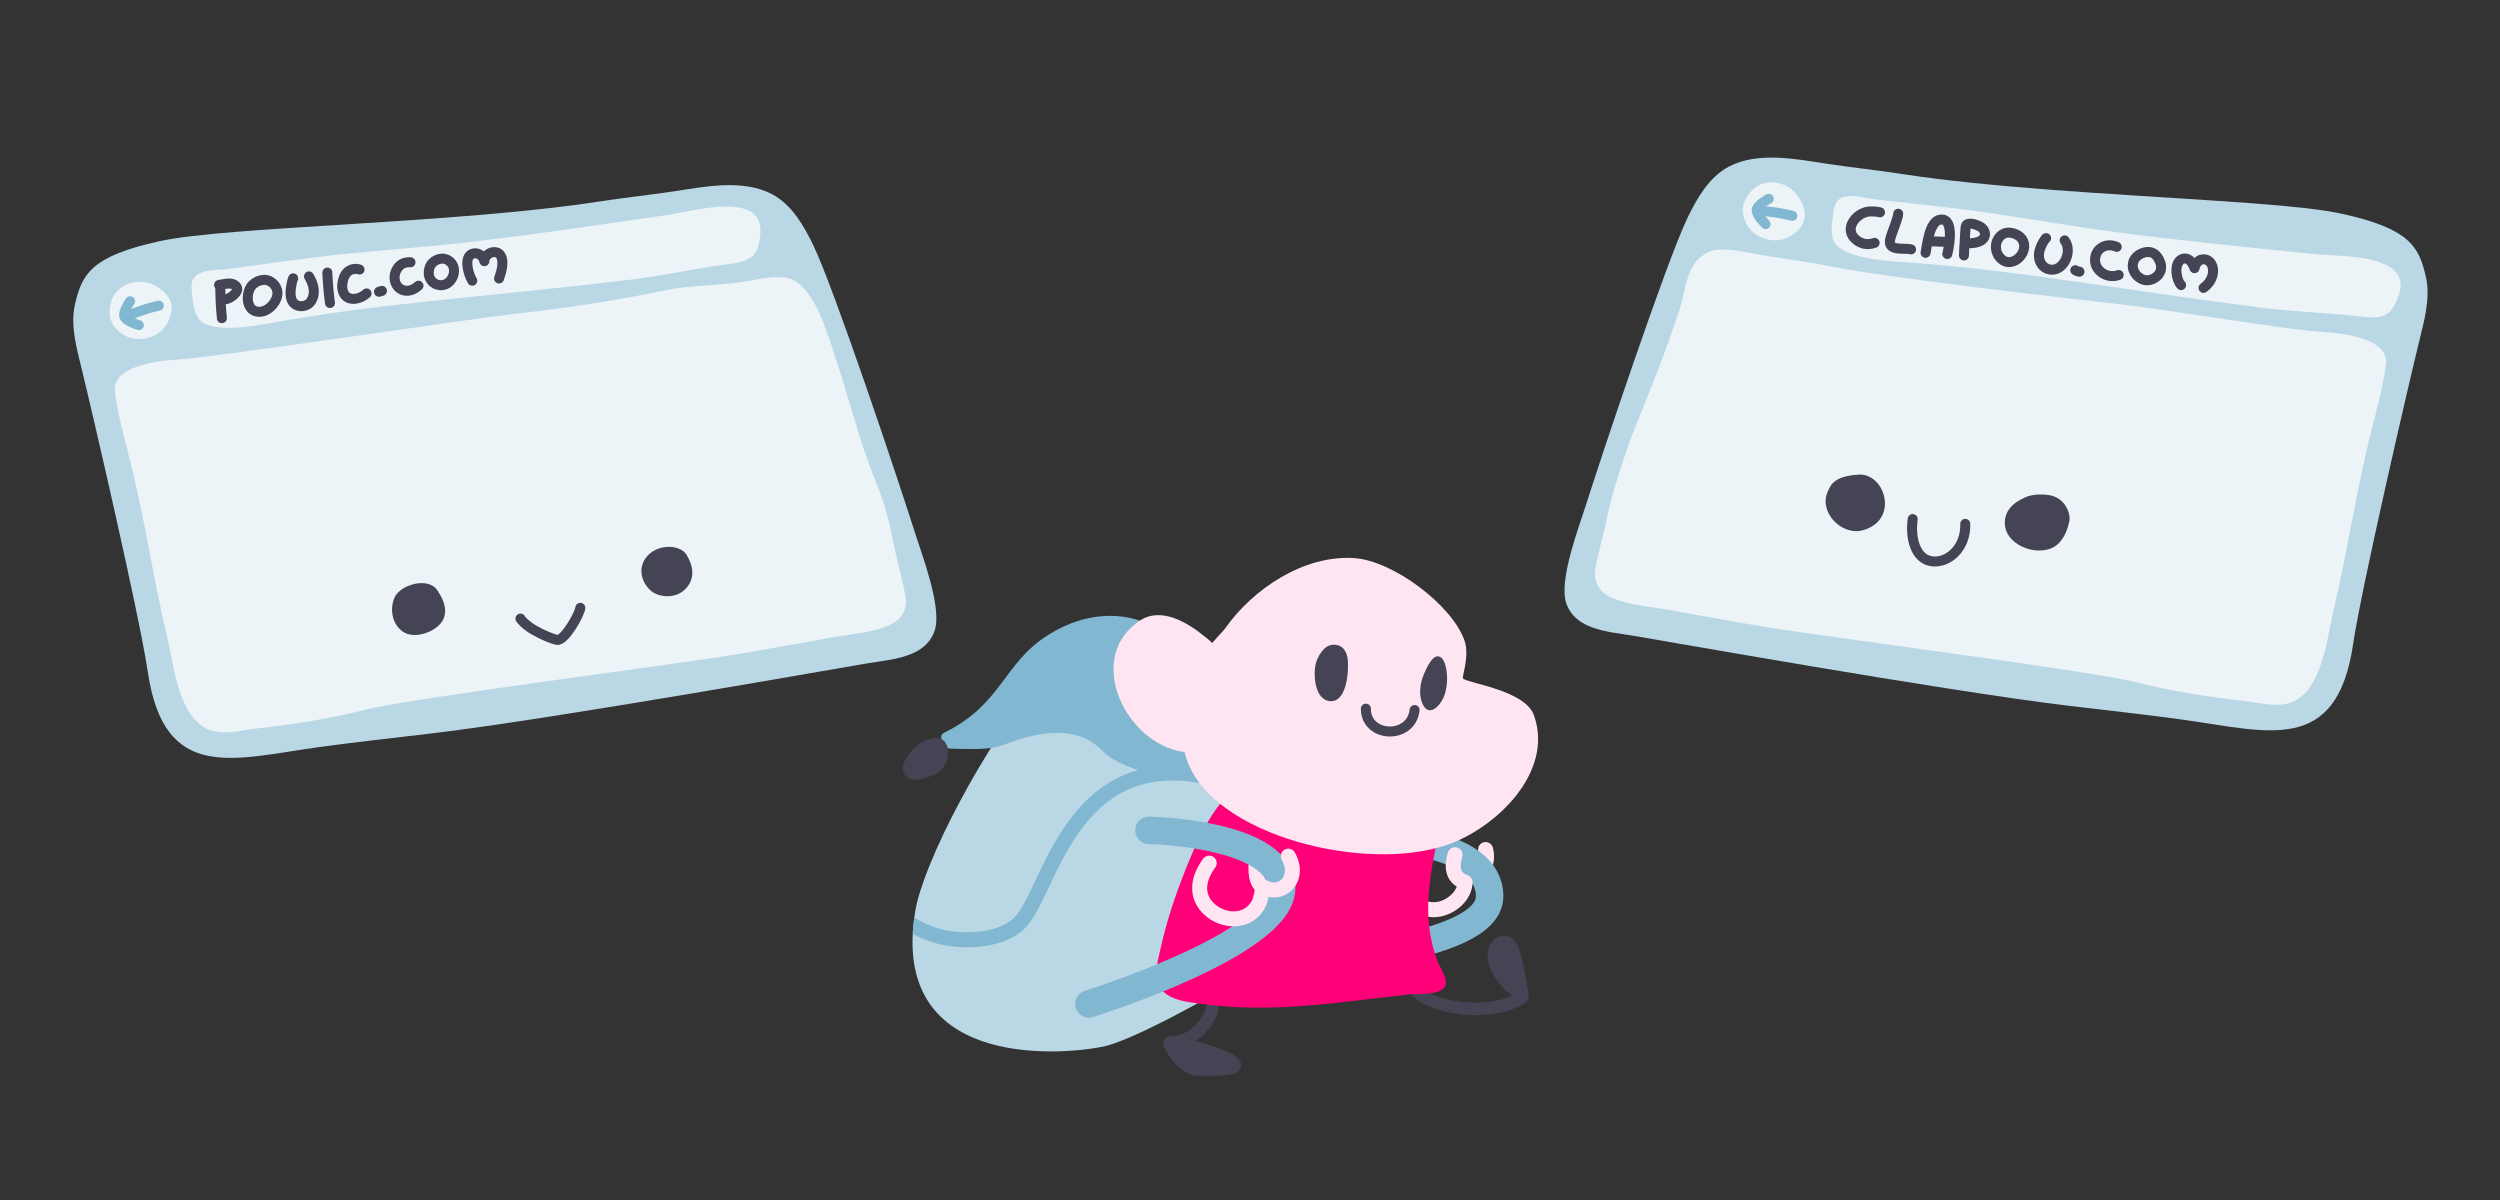 <?xml version="1.0" encoding="UTF-8" standalone="no"?><!DOCTYPE svg PUBLIC "-//W3C//DTD SVG 1.1//EN" "http://www.w3.org/Graphics/SVG/1.1/DTD/svg11.dtd"><svg width="100%" height="100%" viewBox="0 0 500 240" version="1.1" xmlns="http://www.w3.org/2000/svg" xmlns:xlink="http://www.w3.org/1999/xlink" xml:space="preserve" xmlns:serif="http://www.serif.com/" style="fill-rule:evenodd;clip-rule:evenodd;stroke-linecap:round;stroke-linejoin:round;stroke-miterlimit:1.5;"><rect x="0" y="0" width="500" height="240" fill="#333333" stroke="none"/><rect id="backpacker" x="0" y="0" width="500" height="240" style="fill:none;"/><g id="backpacker1" serif:id="backpacker"><path d="M282.66,197.506c3.1,4.368 15.851,6.04 21.826,1.895" style="fill:none;stroke:#445;stroke-width:2.5px;"/><path d="M304.485,199.291c0.073,-0.159 -2.299,-1.88 -2.435,-2.011c-1.669,-1.618 -4.851,-6.108 -2.403,-8.419c1.267,-1.196 2.4,-0.108 2.935,1.234c0.945,2.366 1.903,9.196 1.903,9.196Z" style="fill:#445;stroke:#445;stroke-width:2.5px;"/><path d="M242.807,198.98c0.13,5.354 -4.431,9.393 -8.115,9.484" style="fill:none;stroke:#445;stroke-width:2.5px;"/><path d="M246.065,212.07c-2.439,-1.567 -12.666,-4.431 -12.201,-3.31c0.401,0.966 2.919,5.152 5.771,5.148c3.332,-0.006 9.724,0.277 6.43,-1.838Z" style="fill:#445;stroke:#445;stroke-width:2.5px;"/><path d="M294.936,175.348c1.59,-0.849 2.881,-2.874 2.181,-5.437" style="fill:none;stroke:#ffe5f2;stroke-width:3px;"/><path d="M276.824,167.823c0,0 21.08,0.347 21.1,11.453c0.019,11.106 -39.339,13.027 -39.339,13.027" style="fill:none;stroke:#82b7d1;stroke-width:5.5px;"/><path d="M208.597,135.022c-12.01,14.382 -23.909,37.513 -25.529,47.108c-5.288,31.332 28.069,29.076 37.476,27.216c5.64,-1.114 21.219,-9.727 26.161,-12.872c2.109,-1.342 13.47,-43.486 13.47,-43.486c0,0 -27.46,-22.733 -28.736,-22.812c0,0 -10.833,-9.536 -22.842,4.846Z" style="fill:#bad7e6;"/><clipPath id="_clip1"><path d="M208.597,135.022c-12.01,14.382 -23.909,37.513 -25.529,47.108c-5.288,31.332 28.069,29.076 37.476,27.216c5.64,-1.114 21.219,-9.727 26.161,-12.872c2.109,-1.342 13.47,-43.486 13.47,-43.486c0,0 -27.46,-22.733 -28.736,-22.812c0,0 -10.833,-9.536 -22.842,4.846Z"/></clipPath><g clip-path="url(#_clip1)"><path d="M179.987,182.584c2.049,3.305 7.738,4.753 9.209,5.011c4.683,0.821 10.792,0.397 14.392,-2.685c6.276,-5.371 9.817,-35.338 37.708,-29.57" style="fill:none;stroke:#82b7d1;stroke-width:3px;"/></g><path d="M281.28,175.704c0.355,0 0.009,6.251 5.521,6.234c2.98,-0.009 6.21,-2.618 6.21,-5.497c-2.088,-0.717 -2.905,-2.431 -1.996,-5.499" style="fill:none;stroke:#ffe5f2;stroke-width:3px;"/><path d="M229.11,124.588c-3.989,-1.786 -11.369,-2.723 -19.504,2.416c-9.075,5.733 -9.094,13.807 -20.865,19.591c-1.278,0.628 0.083,3.113 1.22,3.128c3.488,0.045 7.775,0.418 10.925,-0.804c13.015,-5.051 17.684,-0.703 19.897,1.524c4.167,4.197 17.97,6.346 19.535,5.254l-11.208,-31.109Z" style="fill:#82b7d1;"/><path d="M244.95,159.641c-3.604,4.089 -5.981,9.577 -8.048,14.8c-1.935,4.89 -3.625,10.021 -4.782,15.225c-0.45,2.021 -1.232,4.725 -0.596,6.81c1.102,3.61 6.144,3.941 8.856,4.314c8.93,1.228 17.669,0.778 26.61,-0.186c4.931,-0.531 9.852,-1.172 14.782,-1.712c1.871,-0.205 5.19,0.214 6.863,-1.142c1.557,-1.262 -0.585,-4.113 -1.1,-5.429c-1.662,-4.245 -2.133,-8.818 -1.789,-13.419c0.321,-4.285 1.15,-8.533 2.094,-12.69c0.321,-1.412 1.808,-4.096 1.403,-5.588c-0.847,-3.116 -5.761,-4.44 -8.05,-4.992c-8.789,-2.12 -18.046,-0.036 -26.175,3.982" style="fill:#ff0078;"/><path d="M237.431,152.118c-5.333,-15.031 6.283,-24.563 7.608,-26.447c5.572,-7.923 15.741,-14.701 25.79,-14.053c7.732,0.499 19.558,9.351 22.065,16.471c1.103,3.133 -0.58,7.328 -0.29,7.617c0.961,0.957 12.375,2.321 14.17,7.307c4.108,11.417 -7.562,22.513 -17.162,25.893c-16.448,5.79 -46.848,-1.757 -52.181,-16.788Z" style="fill:#ffe5f2;"/><path d="M266.682,128.94c-2.024,0 -3.22,2.701 -3.474,3.586c-0.63,2.19 -0.351,7.619 2.96,7.708c3.31,0.09 3.645,-6.444 3.356,-8.503c-0.18,-1.279 -0.818,-2.791 -2.842,-2.791Z" style="fill:#445;"/><path d="M287.808,131.299c-1.34,-0.379 -2.516,2.33 -3.045,3.578c-0.684,1.615 -1,3.669 -0.455,5.369c1.174,3.666 3.843,1.01 4.608,-1.286c0.325,-0.974 0.477,-2.005 0.503,-3.03c0.034,-1.398 -0.271,-4.253 -1.611,-4.631Z" style="fill:#445;"/><path d="M273.174,141.732c-0.023,5.847 9.081,6.234 9.742,0.269" style="fill:none;stroke:#445;stroke-width:2px;"/><path d="M182.679,155.927c-1.343,-0.151 -3.933,-1.774 -0.162,-5.98c1.289,-1.437 5.346,-3.836 6.71,-1.186c0.295,0.573 0.382,1.229 0.375,1.866c-0.033,2.82 -1.717,4.084 -4.23,4.878c-0.844,0.267 -1.798,0.523 -2.693,0.422Z" style="fill:#445;"/><path d="M243.563,130.566c0,-1.321 -2.052,-2.79 -2.897,-3.475c-3.363,-2.727 -8.557,-5.727 -12.684,-2.974c-12.116,8.079 -1.32,27.406 11.424,26.343" style="fill:#ffe5f2;"/><path d="M251.226,172.239c-0.005,1.211 -0.482,4.726 2.086,5.621" style="fill:none;stroke:#ffe5f2;stroke-width:3px;"/><path d="M229.784,166.063c0,0 26.52,0.507 26.54,11.613c0.02,11.107 -38.54,23.107 -38.54,23.107" style="fill:none;stroke:#82b7d1;stroke-width:5.5px;"/><path d="M241.84,172.62c-4.658,6.414 0.232,10.516 3.801,11.065c2.528,0.389 4.83,-0.587 6.058,-2.854c0.441,-0.814 0.734,-2.546 0.891,-3.46c4.145,2.241 7.499,-2.028 5.073,-6.145" style="fill:none;stroke:#ffe5f2;stroke-width:3px;"/></g><g id="browser"><path d="M31.956,48.228c13.642,-2.984 59.312,-3.492 88.042,-7.949c5.024,-0.779 10.086,-1.287 15.111,-2.06c6.055,-0.931 13.494,-2.396 19.255,0.599c3.998,2.078 6.425,6.37 8.317,10.286c4.155,8.597 17.077,47.2 20.313,57.445c1.382,4.376 5.514,15.056 3.918,19.637c-1.844,5.29 -8.249,5.642 -13.46,6.484c-4.209,0.68 -61.818,10.95 -86.746,13.967c-7.644,0.925 -15.238,1.722 -22.878,2.778c-17.198,2.377 -31.003,7.253 -34.286,-15.13c-1.638,-11.163 -11.249,-52.551 -13.208,-60.519c-1.007,-4.094 -2.306,-8.712 -1.332,-12.928c1.405,-6.088 3.312,-9.626 16.954,-12.61Z" style="fill:#bad7e6;"/><path d="M22.389,59.9c0.868,-2.659 5.038,-4.768 8.709,-2.734c3.756,2.081 3.799,4.879 2.336,7.514c-1.818,3.276 -6.429,3.992 -9.067,2.073c-2.639,-1.918 -2.846,-4.194 -1.978,-6.853Z" style="fill:#ecf4f8;"/><path d="M25.388,63.276c2.084,-0.937 4.144,-1.653 6.379,-2.153" style="fill:none;stroke:#82b7d1;stroke-width:2px;"/><path d="M26.022,60.24c0,0 -1.569,2.218 -1.101,3.152c0.467,0.935 2.846,1.636 2.846,1.636" style="fill:none;stroke:#82b7d1;stroke-width:2px;"/><path d="M38.316,57.784c0.314,3.012 0.429,6.006 2.796,7.043c3.831,1.678 11.044,0.115 15.743,-0.698c10.581,-1.831 21.125,-3.07 31.817,-4.187c12.405,-1.296 24.898,-2.498 37.294,-3.992c6.173,-0.743 12.253,-2.066 18.402,-2.966c2.317,-0.339 5.682,-0.406 6.908,-2.78c0.427,-0.827 0.582,-1.865 0.719,-2.773c1.461,-9.625 -13.106,-5.221 -18.397,-4.456c-13.461,1.947 -27.274,4.037 -40.789,5.558c-10.067,1.132 -19.873,1.707 -29.901,2.944c-5.807,0.717 -11.592,1.564 -17.386,2.337c-2.291,0.306 -7.65,-0.281 -7.206,3.97Z" style="fill:#ecf4f8;"/><path d="M22.985,78.457c0.679,5.046 1.963,9.201 3.531,15.727c2.693,11.2 4.258,22.052 6.929,33.262c1.356,5.689 2.228,16.167 8.453,18.529c3.02,1.146 6.423,0.04 9.489,-0.289c7.483,-0.803 14.547,-1.965 21.876,-3.789c9.855,-2.453 66.193,-9.517 76.834,-11.5c3.657,-0.681 10.716,-1.847 14.372,-2.562c8.285,-1.621 16.696,-1.368 16.726,-7.637c0.007,-1.529 -2.161,-9.659 -2.433,-11.154c-0.826,-4.551 -1.673,-7.846 -3.381,-12.079c-3.606,-8.939 -5.415,-16.827 -8.466,-25.974c-1.491,-4.47 -3.834,-12.843 -8.441,-15.078c-2.09,-1.014 -6.231,-0.219 -8.371,0.199c-5.188,1.014 -11.61,0.837 -16.835,1.908c-10.633,2.18 -19.764,3.583 -30.527,4.764c-7.464,0.819 -60.301,8.742 -67.178,9.135c-4.884,0.28 -13.258,1.492 -12.578,6.538Z" style="fill:#ecf4f8;"/><path d="M78.966,119.388c1.109,-2.384 6.629,-4.127 8.516,-1.319c1.887,2.808 2.076,5.184 0.377,6.912c-1.699,1.728 -5.286,2.808 -7.363,1.296c-2.077,-1.512 -2.64,-4.506 -1.53,-6.889Z" style="fill:#445;"/><path d="M129.652,111.008c2.233,-2.272 6.449,-2.097 7.69,0c1.242,2.096 1.747,4.465 -0.039,6.563c-1.916,2.253 -5.631,2.098 -7.379,0.35c-1.747,-1.748 -2.487,-4.661 -0.272,-6.913Z" style="fill:#445;"/><path d="M104.086,123.718c1.62,2.357 6.627,4.168 7.324,4.269c1.516,0.22 4.548,-5.19 4.654,-6.425" style="fill:none;stroke:#445;stroke-width:2px;"/><g id="address"><path d="M44.061,57.061c0,2.193 0.094,4.388 0.318,6.57" style="fill:none;stroke:#445;stroke-width:2px;"/><path d="M43.816,56.979c0.846,-0.116 2.176,-0.507 2.989,-0.058c1.741,0.961 -0.481,2.694 -1.557,2.912" style="fill:none;stroke:#445;stroke-width:2px;"/><path d="M52.939,55.961c0,0 -1.831,-0.021 -2.785,1.446c-1.03,1.585 -0.881,4.815 1.537,4.95c1.78,0.099 3.471,-1.614 3.762,-3.283c0.272,-1.554 -0.941,-3.012 -2.514,-3.113Z" style="fill:none;stroke:#445;stroke-width:2px;"/><path d="M58.636,55.669c-0.201,0.423 -0.247,0.821 -0.322,1.172c-0.213,0.996 -0.338,2.146 0.02,3.122c0.602,1.641 2.959,1.656 3.867,0.282c1.05,-1.587 0.481,-3.487 -0.404,-4.966" style="fill:none;stroke:#445;stroke-width:2px;"/><path d="M65.473,54.507c0,-0.063 -0.001,0.124 0,0.186c0.003,0.141 0.01,0.283 0.017,0.424c0.02,0.378 0.049,0.755 0.074,1.132c0.076,1.157 0.168,2.311 0.316,3.461c0.038,0.297 0.07,0.596 0.116,0.892" style="fill:none;stroke:#445;stroke-width:2px;"/><path d="M71.909,53.909c-0.722,-0.327 -2.782,-0.268 -3.323,2.23c-0.091,0.418 -0.171,0.843 -0.144,1.273c0.191,3.058 3.229,2.775 4.879,1.276" style="fill:none;stroke:#445;stroke-width:2px;"/><path d="M75.795,58.356l0.6,-0.181" style="fill:none;stroke:#445;stroke-width:2px;"/><path d="M82.099,52.458c-1.898,-0.139 -2.622,1.108 -2.926,1.8c-0.747,1.701 0.165,3.871 2.199,3.895c0.885,0.011 1.685,-0.439 2.324,-1.011" style="fill:none;stroke:#445;stroke-width:2px;"/><path d="M87.972,51.78c0,0 -2.202,0.33 -2.226,2.808c-0.014,1.503 1.287,2.656 2.795,2.427c1.566,-0.238 2.505,-1.924 2.214,-3.421c-0.231,-1.188 -1.58,-2.146 -2.783,-1.814Z" style="fill:none;stroke:#445;stroke-width:2px;"/><path d="M94.451,56.138c-0.681,-1.088 -1.55,-3.917 -0.499,-5.045c0.751,-0.806 2.494,-0.54 2.92,1.144c-0.009,-2.376 5.477,-3.48 2.936,3.464" style="fill:none;stroke:#445;stroke-width:2px;"/></g></g><g id="browser-with-address"><path d="M468.217,42.716c-5.115,-1.119 -14.735,-1.89 -26.276,-2.651c-19.236,-1.269 -43.809,-2.512 -61.765,-5.298c-5.024,-0.779 -10.086,-1.286 -15.111,-2.06c-6.056,-0.931 -13.494,-2.396 -19.256,0.599c-3.998,2.078 -6.425,6.37 -8.317,10.286c-4.154,8.597 -17.077,47.2 -20.313,57.445c-1.382,4.376 -5.514,15.056 -3.918,19.637c1.844,5.29 8.25,5.642 13.46,6.484c4.209,0.68 61.819,10.95 86.746,13.967c7.644,0.925 15.239,1.722 22.878,2.778c17.198,2.377 31.003,7.253 34.287,-15.13c1.637,-11.163 11.248,-52.551 13.207,-60.519c1.007,-4.094 2.306,-8.712 1.333,-12.928c-1.406,-6.088 -3.312,-9.626 -16.955,-12.61Z" style="fill:#bad7e6;"/><g id="back-button"><path d="M350.667,37.809c1.982,-1.974 6.655,-1.957 9,1.525c2.399,3.562 1.165,6.073 -1.336,7.755c-3.11,2.09 -7.542,0.632 -9.019,-2.277c-1.477,-2.909 -0.627,-5.03 1.355,-7.003Z" style="fill:#ecf4f8;"/><path d="M351.803,42.179c2.282,0.113 4.443,0.412 6.66,0.983" style="fill:none;stroke:#82b7d1;stroke-width:2px;"/><path d="M353.748,39.763c0,0 -2.406,1.262 -2.414,2.307c-0.009,1.046 1.791,2.752 1.791,2.752" style="fill:none;stroke:#82b7d1;stroke-width:2px;"/></g><path d="M366.76,41.94c-0.429,2.998 -1.048,5.929 0.995,7.512c3.306,2.562 10.682,2.804 15.438,3.162c10.708,0.804 21.236,2.174 31.877,3.698c12.347,1.768 24.756,3.648 37.142,5.222c6.168,0.784 12.387,0.984 18.57,1.61c2.33,0.236 5.609,0.992 7.377,-1.012c0.616,-0.697 1.019,-1.667 1.374,-2.513c3.763,-8.979 -11.438,-8.26 -16.755,-8.808c-13.529,-1.394 -27.435,-2.735 -40.913,-4.556c-10.04,-1.356 -19.69,-3.19 -29.717,-4.435c-5.806,-0.721 -11.623,-1.31 -17.431,-1.973c-2.297,-0.262 -7.35,-2.138 -7.957,2.093Z" style="fill:#ecf4f8;"/><path d="M477.189,72.945c-0.68,5.046 -1.964,9.201 -3.532,15.727c-2.692,11.2 -4.258,22.053 -6.929,33.262c-1.356,5.689 -2.227,16.167 -8.453,18.529c-3.019,1.146 -6.423,0.04 -9.489,-0.289c-7.483,-0.803 -14.546,-1.965 -21.876,-3.789c-9.855,-2.453 -66.193,-9.517 -76.834,-11.5c-3.656,-0.681 -10.716,-1.847 -14.372,-2.562c-8.285,-1.621 -16.696,-1.368 -16.726,-7.637c-0.007,-1.529 2.162,-9.659 2.433,-11.154c0.826,-4.551 4.074,-14.245 5.782,-18.478c3.606,-8.939 5.614,-13.829 8.665,-22.976c1.491,-4.469 1.234,-9.442 5.841,-11.677c2.09,-1.014 6.232,-0.219 8.372,0.199c5.187,1.014 11.011,1.637 16.236,2.709c10.633,2.18 47.163,6.382 57.925,7.563c7.465,0.819 33.501,5.142 40.378,5.536c4.884,0.279 13.258,1.491 12.579,6.537Z" style="fill:#ecf4f8;"/><g id="clapou-address"><path d="M392.794,51.088c0,-0.879 0.095,-1.763 0.14,-2.642c0.044,-0.852 0.071,-1.706 0.151,-2.557c0.023,-0.241 0.022,-0.744 0.226,-0.938c0.27,-0.257 1.167,-0.411 2.599,0.305c1.432,0.715 1.683,2.742 -0.69,3.24c-0.443,0.092 -0.883,0.17 -1.342,0.15" style="fill:none;stroke:#445;stroke-width:2px;"/><path d="M402.661,46.663c0,0 -1.171,-0.414 -2.113,0.178c-0.702,0.442 -1.194,1.196 -1.325,2.016c-0.089,0.555 -0.031,1.132 0.162,1.66c0.144,0.395 0.372,0.759 0.658,1.067c2.509,2.706 6.591,-1.804 3.944,-4.226c-0.372,-0.34 -0.851,-0.546 -1.326,-0.695Z" style="fill:none;stroke:#445;stroke-width:2px;"/><path d="M409.221,47.626c0,-0.089 -0.124,0.121 -0.178,0.189c-0.127,0.159 -0.249,0.325 -0.355,0.501c-0.288,0.478 -0.524,1.002 -0.704,1.536c-0.535,1.582 -0.02,3.354 1.546,3.934c2.899,1.074 5.185,-3.339 3.4,-5.713" style="fill:none;stroke:#445;stroke-width:2px;"/><path d="M415.057,54.045c0.236,0.171 0.637,0.272 0.841,0.291" style="fill:none;stroke:#445;stroke-width:2px;"/><path d="M423.346,49.376c-0.412,-0.185 -0.866,-0.296 -1.315,-0.318c-1.258,-0.062 -2.496,0.716 -2.876,1.966c-0.861,2.838 2.17,4.912 4.579,3.974" style="fill:none;stroke:#445;stroke-width:2px;"/><path d="M428.861,55.992c1.686,0.449 4.82,-1.478 2.595,-4.639c-1.333,-1.893 -4.223,-0.647 -4.761,0.927c-0.538,1.574 0.487,3.264 2.166,3.712Z" style="fill:none;stroke:#445;stroke-width:2px;"/><path d="M436.22,57.019c-0.96,-0.96 -1.514,-4.167 -0.001,-5.103c0.788,-0.488 1.985,-0.289 2.683,1.719c0.466,-1.964 1.99,-2.04 2.814,-1.466c1.302,0.908 1.369,3.687 -1.008,5.406" style="fill:none;stroke:#445;stroke-width:2px;"/><path d="M386.18,48.287c0.242,-0.06 2.213,0.086 2.9,0.081" style="fill:none;stroke:#445;stroke-width:2px;"/><path d="M375.999,42.465c-0.628,-0.178 -1.528,-0.174 -1.831,-0.179c-2.746,-0.042 -5.807,3.572 -2.774,5.804c0.409,0.301 0.877,0.517 1.358,0.643c0.724,0.19 1.47,0.071 2.171,-0.159" style="fill:none;stroke:#445;stroke-width:2px;"/><path d="M379.644,42.741c0,0.727 -1.201,3.753 -1.374,4.288c-0.104,0.321 -0.203,0.649 -0.264,0.981c-0.432,2.353 3.07,1.489 4.205,1.868" style="fill:none;stroke:#445;stroke-width:2px;"/><path d="M385.116,50.559c0.307,-1.396 0.704,-6.428 3.019,-6.65c3.157,-0.303 1.307,7.122 1.307,6.939" style="fill:none;stroke:#445;stroke-width:2px;"/></g><path d="M371.793,94.924c-5.239,0.264 -5.728,2.378 -6.117,3.122c-2.192,4.188 2.579,9.201 6.896,8.001c7.333,-2.037 4.46,-11.387 -0.779,-11.123Z" style="fill:#445;"/><path d="M409.753,99.013c-3.381,-0.484 -4.996,0.603 -5.132,0.666c-1.714,0.794 -3.253,2.051 -3.587,4.027c-0.803,4.748 5.275,7.448 9.059,6.018c2.276,-0.859 3.347,-3.34 3.791,-5.563c0.261,-1.304 -0.751,-4.664 -4.131,-5.148Z" style="fill:#445;"/><path d="M382.543,103.818c-0.513,3.559 0.423,7.86 3.685,8.421c3.263,0.561 6.986,-2.56 6.823,-7.463" style="fill:none;stroke:#445;stroke-width:2px;"/></g></svg>